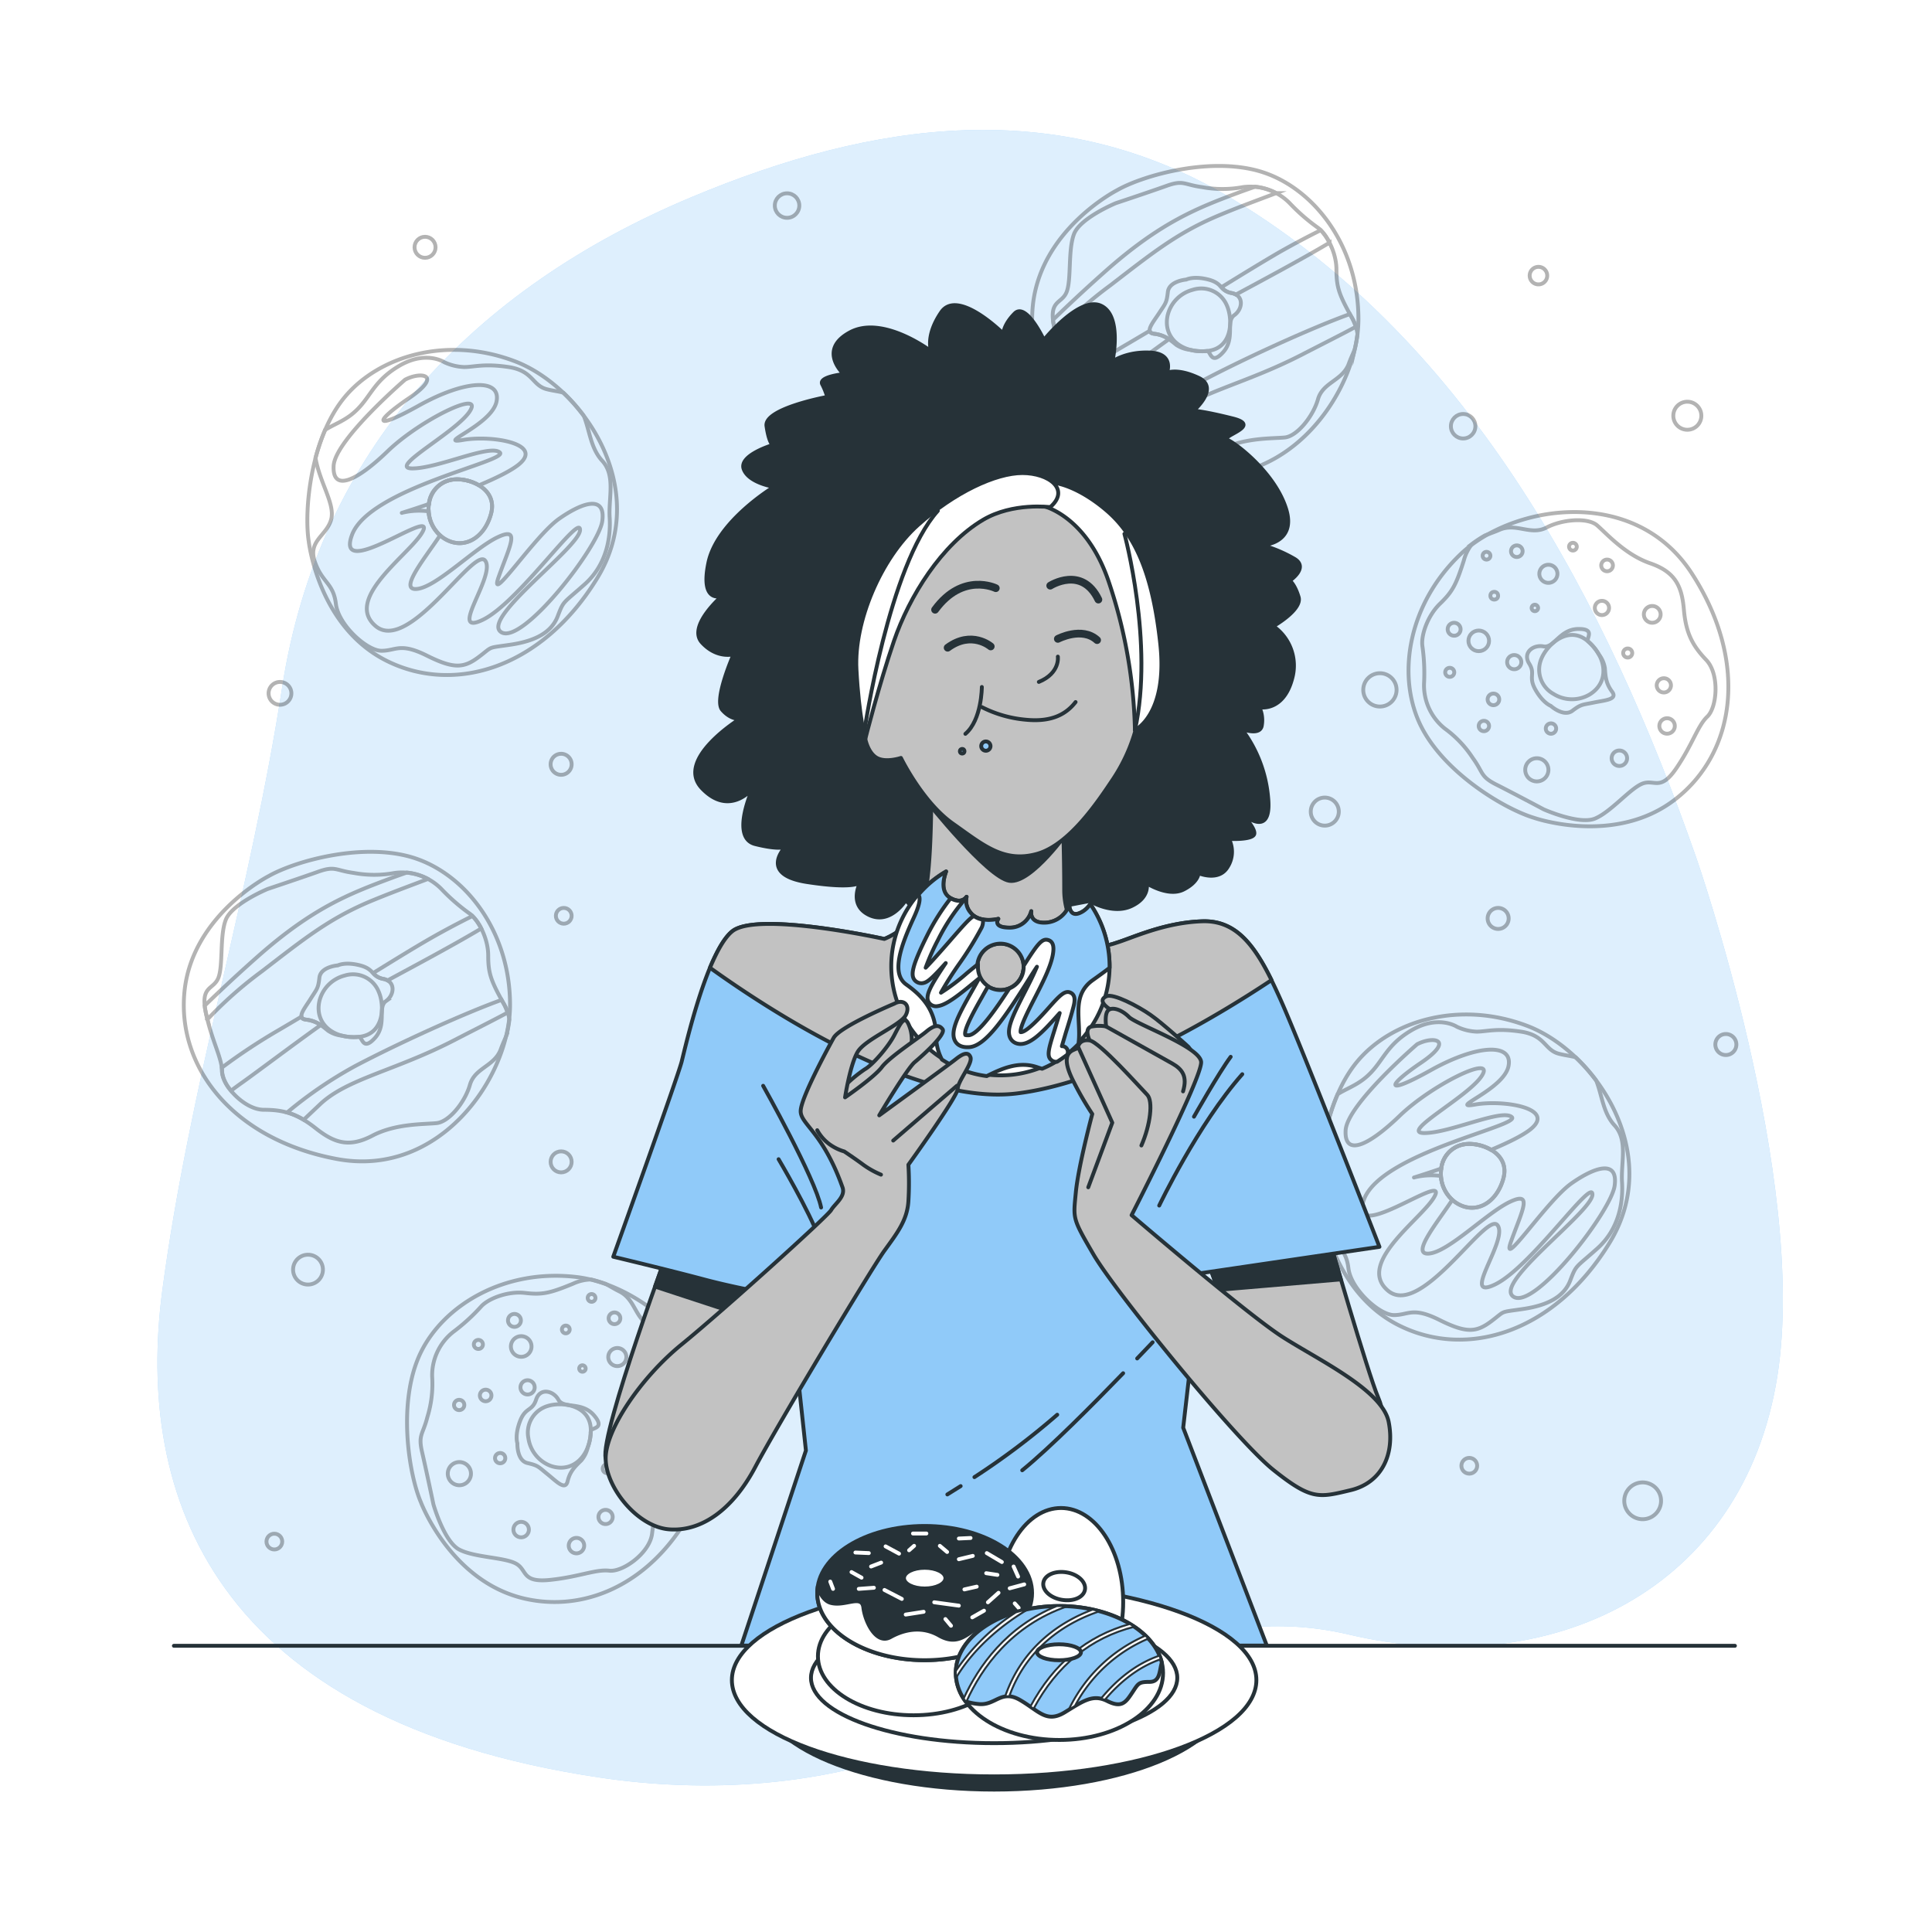 <svg class="animated" id="freepik_stories-eating-donuts" xmlns="http://www.w3.org/2000/svg" viewBox="0 0 500 500" version="1.1" xmlns:xlink="http://www.w3.org/1999/xlink" xmlns:svgjs="http://svgjs.com/svgjs"><style>svg#freepik_stories-eating-donuts:not(.animated) .animable {opacity: 0;}svg#freepik_stories-eating-donuts.animated #freepik--background-simple--inject-71 {animation: 1s 1 forwards cubic-bezier(.36,-0.01,.5,1.38) zoomOut,1.5s Infinite  linear wind;animation-delay: 0s,1s;}svg#freepik_stories-eating-donuts.animated #freepik--Donuts--inject-71 {animation: 1s 1 forwards cubic-bezier(.36,-0.01,.5,1.38) lightSpeedRight,6s Infinite  linear wind;animation-delay: 0s,1s;}svg#freepik_stories-eating-donuts.animated #freepik--Character--inject-71 {animation: 1s 1 forwards cubic-bezier(.36,-0.01,.5,1.38) slideDown,6s Infinite  linear floating;animation-delay: 0s,1s;}svg#freepik_stories-eating-donuts.animated #freepik--Dish--inject-71 {animation: 1s 1 forwards cubic-bezier(.36,-0.01,.5,1.38) slideRight,6s Infinite  linear floating;animation-delay: 0s,1s;}            @keyframes zoomOut {                0% {                    opacity: 0;                    transform: scale(1.5);                }                100% {                    opacity: 1;                    transform: scale(1);                }            }                    @keyframes wind {                0% {                    transform: rotate( 0deg );                }                25% {                    transform: rotate( 1deg );                }                75% {                    transform: rotate( -1deg );                }            }                    @keyframes lightSpeedRight {              from {                transform: translate3d(50%, 0, 0) skewX(-20deg);                opacity: 0;              }              60% {                transform: skewX(10deg);                opacity: 1;              }              80% {                transform: skewX(-2deg);              }              to {                opacity: 1;                transform: translate3d(0, 0, 0);              }            }                    @keyframes slideDown {                0% {                    opacity: 0;                    transform: translateY(-30px);                }                100% {                    opacity: 1;                    transform: translateY(0);                }            }                    @keyframes floating {                0% {                    opacity: 1;                    transform: translateY(0px);                }                50% {                    transform: translateY(-10px);                }                100% {                    opacity: 1;                    transform: translateY(0px);                }            }                    @keyframes slideRight {                0% {                    opacity: 0;                    transform: translateX(30px);                }                100% {                    opacity: 1;                    transform: translateX(0);                }            }        </style><g id="freepik--background-simple--inject-71" class="animable" style="transform-origin: 251.066px 247.844px;"><path d="M439,222C416,156.24,380.83,89.06,319.44,51.79,274,24.2,225.83,31.4,179,51,122.55,74.63,82.46,116.51,73,178c-8.07,52.43-24,103.33-31,156-7,53,13,111,113,126,28.13,4.22,58.31,2.25,84.94-8.35C275.43,437.52,309.2,413.6,349,423c52.3,12.35,102.25-11.25,111-67C468,305,439,222,439,222Z" style="fill: #90CAF9; transform-origin: 251.066px 247.844px;" id="elwi07wpvbcv" class="animable"></path><g id="elqchj8spi6d8"><path d="M439,222C416,156.24,380.83,89.06,319.44,51.79,274,24.2,225.83,31.4,179,51,122.55,74.63,82.46,116.51,73,178c-8.07,52.43-24,103.33-31,156-7,53,13,111,113,126,28.13,4.22,58.31,2.25,84.94-8.35C275.43,437.52,309.2,413.6,349,423c52.3,12.35,102.25-11.25,111-67C468,305,439,222,439,222Z" style="fill: rgb(255, 255, 255); opacity: 0.7; transform-origin: 251.066px 247.844px;" class="animable" id="elpurv9zb82j"></path></g></g><g id="freepik--Donuts--inject-71" class="animable" style="transform-origin: 248.468px 228.776px;"><g id="elqdvpnd6hoxr"><g style="opacity: 0.3; transform-origin: 119.611px 132.621px;" class="animable" id="el3v47dqskksl"><path d="M89.26,102.71c-8.89,10.65-10.62,29.42-9.35,37.46,0,0,2.46,22,20.14,30.84s40.32,1.81,54.52-21.4-3.88-49.5-21.34-56.12S98.16,92.05,89.26,102.71ZM127.07,133c-1.78,6.49-7.35,9.49-12.26,6.26a9,9,0,0,1-3.86-8.41,7.16,7.16,0,0,1,6.9-6.8C121.7,123.81,128.85,126.52,127.07,133Z" style="fill: none; stroke: rgb(0, 0, 0); stroke-miterlimit: 10; transform-origin: 119.611px 132.621px;" id="el2vwv3wiyuf6" class="animable"></path><path d="M157.78,133.93c-.32-5.1,1.59-10.84-1.92-14.67-3-3.25-3.2-7.64-4.76-11.62a47.48,47.48,0,0,0-5.29-6c-1.23-.37-2.61-.48-4.3-.91-3.83-1-3.51-4.78-9.88-5.74s-8.93,0-11.48,0A13.24,13.24,0,0,1,115,93.75s-4.78-3.19-11.8,1-7.33,8.61-12.11,12.44c-2.4,1.92-5,2.8-6.95,4.08a50.82,50.82,0,0,0-2.49,7.25c1.16,6.65,5.24,12.11,4,16.1-1.27,4.14-6.06,5.42-4.14,10.84s4.78,5.42,5.42,10.84,8,12.12,11.8,12.12,4.78-2.23,11.8,1.28,9.57,3.18,13.39.31,1.92-2.23,8.29-3.18,10.53-3.19,12.12-7.34,1.28-3.19,7-8.29S158.09,139,157.78,133.93ZM127.07,133c-1.78,6.49-7.35,9.49-12.26,6.26a9,9,0,0,1-3.86-8.41,7.16,7.16,0,0,1,6.9-6.8C121.7,123.81,128.85,126.52,127.07,133Z" style="fill: none; stroke: rgb(0, 0, 0); stroke-miterlimit: 10; transform-origin: 119.539px 132.418px;" id="elgul3u0qtht" class="animable"></path><path d="M144.7,134.25c-6.38,4.46-18.5,23-15.63,15s5.74-13.08-.31-10.21-15.95,13.08-21,13.39c-4.69.3,2.46-8.29,6.13-13.89a9.07,9.07,0,0,1-2.92-6.2,18.56,18.56,0,0,0-6.72.32c-1.24.37,2-.6,6.81-2.25a7.11,7.11,0,0,1,6.84-6.34,11.3,11.3,0,0,1,6.05,1.52c4.33-1.81,8.23-3.71,10.28-5.36,6.69-5.43-7-7.66-14.35-6.38s7.33-3.83,8.61-9.89-8-5.74-20.09,1-11.48,4.14-2.56-1.91,3.19-7-1-4.79c0,0-18.18,15.63-18.5,22.32s5.74,4.15,14-3.82,24.56-15.95,21.37-10.53-21.69,15-15,15,20.09-6.38,22.64-4.14-33.8,9.24-38.26,21.36,20.72-6.69,18.49-1.27S88.57,154.66,97.18,162s25.52-20.73,28.39-16.9-9.89,19.77-.64,15.31,25.19-27.75,25.19-23.28-25.83,23-20.41,26.47,25.2-22,26.15-28.7S151.08,129.78,144.7,134.25Z" style="fill: none; stroke: rgb(0, 0, 0); stroke-miterlimit: 10; transform-origin: 121.146px 130.548px;" id="el1vbiw150zsn" class="animable"></path></g></g><g id="el77hhcsbwke9"><g style="opacity: 0.3; transform-origin: 381.611px 304.621px;" class="animable" id="elukcn3uatejo"><path d="M351.26,274.71c-8.89,10.65-10.62,29.42-9.35,37.46,0,0,2.46,22,20.14,30.84s40.32,1.81,54.52-21.4-3.88-49.5-21.34-56.12S360.16,264.05,351.26,274.71ZM389.07,305c-1.78,6.49-7.35,9.49-12.26,6.26a9,9,0,0,1-3.86-8.41,7.16,7.16,0,0,1,6.9-6.8C383.7,295.81,390.85,298.52,389.07,305Z" style="fill: none; stroke: rgb(0, 0, 0); stroke-miterlimit: 10; transform-origin: 381.611px 304.621px;" id="el9us6w1w5z7j" class="animable"></path><path d="M419.78,305.93c-.32-5.1,1.59-10.84-1.92-14.67-3-3.25-3.2-7.64-4.76-11.62a47.48,47.48,0,0,0-5.29-6c-1.23-.37-2.61-.48-4.3-.91-3.83-.95-3.51-4.78-9.88-5.74s-8.93,0-11.48,0a13.24,13.24,0,0,1-5.11-1.27s-4.78-3.19-11.8.95-7.33,8.61-12.11,12.44c-2.4,1.92-5,2.8-6.95,4.08a50.82,50.82,0,0,0-2.49,7.25c1.16,6.65,5.24,12.11,4,16.1s-6.06,5.42-4.14,10.84,4.78,5.42,5.42,10.84,8,12.12,11.8,12.12,4.78-2.23,11.8,1.28,9.57,3.18,13.39.31,1.92-2.23,8.29-3.18,10.53-3.19,12.12-7.34,1.28-3.19,7-8.29S420.09,311,419.78,305.93ZM389.07,305c-1.78,6.49-7.35,9.49-12.26,6.26a9,9,0,0,1-3.86-8.41,7.16,7.16,0,0,1,6.9-6.8C383.7,295.81,390.85,298.52,389.07,305Z" style="fill: none; stroke: rgb(0, 0, 0); stroke-miterlimit: 10; transform-origin: 381.56px 304.357px;" id="elnhxlw0nm25a" class="animable"></path><path d="M406.7,306.25c-6.38,4.46-18.5,23-15.63,15s5.74-13.08-.31-10.21-15.95,13.08-21.05,13.39c-4.69.3,2.46-8.29,6.13-13.89a9.07,9.07,0,0,1-2.92-6.2,18.56,18.56,0,0,0-6.72.32c-1.24.37,2-.6,6.81-2.25a7.11,7.11,0,0,1,6.84-6.34,11.3,11.3,0,0,1,6,1.52c4.33-1.81,8.23-3.71,10.28-5.36,6.69-5.43-7-7.66-14.35-6.38s7.33-3.83,8.61-9.89-8-5.74-20.09,1-11.48,4.14-2.56-1.91,3.19-7-1-4.79c0,0-18.18,15.63-18.5,22.32s5.74,4.15,14-3.82,24.56-15.95,21.37-10.53-21.69,15-15,15,20.09-6.38,22.64-4.14-33.8,9.24-38.26,21.36,20.72-6.69,18.49-1.27S350.57,326.66,359.18,334s25.52-20.73,28.39-16.9-9.89,19.77-.64,15.31,25.19-27.75,25.19-23.28-25.83,23-20.41,26.47,25.2-22,26.15-28.7S413.08,301.78,406.7,306.25Z" style="fill: none; stroke: rgb(0, 0, 0); stroke-miterlimit: 10; transform-origin: 383.096px 302.548px;" id="elbrfxapas9vb" class="animable"></path></g></g><g id="elawyky2f8tgw"><g style="opacity: 0.3; transform-origin: 405.911px 173.182px;" class="animable" id="elyzqu1v064jf"><path d="M367.31,187c5.75,12.64,21.92,22.32,29.71,24.66,0,0,20.87,7.31,36.52-4.79s19.1-35.56,4.33-58.42-46.3-17.94-59.83-5.07S361.56,174.32,367.31,187ZM411,166c5.08,4.41,5.37,10.74.33,13.77a9,9,0,0,1-9.26-.17,7.18,7.18,0,0,1-3.14-9.17C400.38,166.86,405.92,161.59,411,166Z" style="fill: none; stroke: rgb(0, 0, 0); stroke-miterlimit: 10; transform-origin: 405.911px 173.182px;" id="el0ek0hz6yo97o" class="animable"></path><path d="M378.82,145.11c-2,6.27-2.91,8-6.15,11.13s-4.94,8.22-4.56,10.94a49.49,49.49,0,0,1,.43,9.71,14.32,14.32,0,0,0,5.35,11.64,29,29,0,0,1,7.25,7.62c2.84,3.91,1.91,4.79,6.14,6.92s12.25,6.4,12.25,6.4,9.15,4.07,13.25,2.37,9-7.67,12.18-9,4.68,2.15,8.9-4.06,5.46-10.91,8-13.33,3.21-11-.3-14.67-5.24-6.9-5.77-13-2.23-9.76-8.72-12-11.31-7.73-13.74-9.82-9-1.58-13.1.57-7.86-1.32-12.19.6c-1.39.61-2.63,1-3.74,1.45q-1.76,1-3.33,2.19A11.7,11.7,0,0,0,378.82,145.11Zm20.64,22.18c2.7.52,4.17-4.41,8.91-4.51s2,2.53,2.63,3.22a12.81,12.81,0,0,1,2.76,3.33,7.93,7.93,0,0,1,1.58,3.55c.16,2.48.35,4.07,1.87,6.13s-1.86,2.21-4.8,2.82-3.17.37-5.47,2.11-5.61-1.27-5.61-1.27-2-.72-3.95-4.16.1-4-1.64-6.8S396.77,166.77,399.46,167.29Z" style="fill: none; stroke: rgb(0, 0, 0); stroke-miterlimit: 10; transform-origin: 406.019px 173.442px;" id="elrhk0yznefo" class="animable"></path><path d="M403.06,148.49a2.34,2.34,0,1,1-2.33-2.33A2.33,2.33,0,0,1,403.06,148.49Z" style="fill: none; stroke: rgb(0, 0, 0); stroke-miterlimit: 10; transform-origin: 400.72px 148.5px;" id="elk8c5hqrdf7j" class="animable"></path><circle cx="386.71" cy="154.17" r="1" style="fill: none; stroke: rgb(0, 0, 0); stroke-miterlimit: 10; transform-origin: 386.71px 154.17px;" id="elkgmrq9ceyh8" class="animable"></circle><path d="M394.05,142.65a1.5,1.5,0,1,1-1.5-1.5A1.5,1.5,0,0,1,394.05,142.65Z" style="fill: none; stroke: rgb(0, 0, 0); stroke-miterlimit: 10; transform-origin: 392.55px 142.65px;" id="elgsej5mgnco5" class="animable"></path><circle cx="382.7" cy="165.85" r="2.67" style="fill: none; stroke: rgb(0, 0, 0); stroke-miterlimit: 10; transform-origin: 382.7px 165.85px;" id="elvu4lxj4shh" class="animable"></circle><path d="M416.42,157.34a1.84,1.84,0,1,1-1.84-1.84A1.84,1.84,0,0,1,416.42,157.34Z" style="fill: none; stroke: rgb(0, 0, 0); stroke-miterlimit: 10; transform-origin: 414.58px 157.34px;" id="elek8lvujmeym" class="animable"></path><path d="M417.42,146.32a1.51,1.51,0,1,1-1.5-1.5A1.51,1.51,0,0,1,417.42,146.32Z" style="fill: none; stroke: rgb(0, 0, 0); stroke-miterlimit: 10; transform-origin: 415.91px 146.33px;" id="elaetxnwxqhzc" class="animable"></path><path d="M429.77,159a2.17,2.17,0,1,1-2.17-2.17A2.17,2.17,0,0,1,429.77,159Z" style="fill: none; stroke: rgb(0, 0, 0); stroke-miterlimit: 10; transform-origin: 427.6px 159px;" id="ellr1h4wqaf1h" class="animable"></path><path d="M432.44,177.37a1.84,1.84,0,1,1-1.84-1.84A1.83,1.83,0,0,1,432.44,177.37Z" style="fill: none; stroke: rgb(0, 0, 0); stroke-miterlimit: 10; transform-origin: 430.6px 177.37px;" id="ele730t1mg7q8" class="animable"></path><path d="M421.09,196.23a2,2,0,1,1-2-2A2,2,0,0,1,421.09,196.23Z" style="fill: none; stroke: rgb(0, 0, 0); stroke-miterlimit: 10; transform-origin: 419.09px 196.23px;" id="el3aspfjhxyw2" class="animable"></path><path d="M400.73,199.23a3,3,0,1,1-3-3A3,3,0,0,1,400.73,199.23Z" style="fill: none; stroke: rgb(0, 0, 0); stroke-miterlimit: 10; transform-origin: 397.73px 199.23px;" id="elrbpj1ynl52a" class="animable"></path><path d="M388,181a1.5,1.5,0,1,1-1.5-1.5A1.5,1.5,0,0,1,388,181Z" style="fill: none; stroke: rgb(0, 0, 0); stroke-miterlimit: 10; transform-origin: 386.5px 181px;" id="elaoluijbxxo" class="animable"></path><path d="M402.73,188.55a1.34,1.34,0,1,1-1.33-1.34A1.33,1.33,0,0,1,402.73,188.55Z" style="fill: none; stroke: rgb(0, 0, 0); stroke-miterlimit: 10; transform-origin: 401.39px 188.55px;" id="elh6q77a68qjc" class="animable"></path><path d="M376.36,174a1.17,1.17,0,1,1-1.17-1.17A1.17,1.17,0,0,1,376.36,174Z" style="fill: none; stroke: rgb(0, 0, 0); stroke-miterlimit: 10; transform-origin: 375.19px 174px;" id="el9uh3u8odxmt" class="animable"></path><path d="M385.71,143.82a1,1,0,1,1-1-1A1,1,0,0,1,385.71,143.82Z" style="fill: none; stroke: rgb(0, 0, 0); stroke-miterlimit: 10; transform-origin: 384.71px 143.82px;" id="elduoumgdqpfk" class="animable"></path><path d="M398.06,157.34a.84.84,0,0,1-.84.83.83.83,0,0,1-.83-.83.84.84,0,0,1,.83-.84A.85.85,0,0,1,398.06,157.34Z" style="fill: none; stroke: rgb(0, 0, 0); stroke-miterlimit: 10; transform-origin: 397.225px 157.335px;" id="el2k8v2xtuwpb" class="animable"></path><path d="M422.42,169a1.17,1.17,0,1,1-1.16-1.17A1.16,1.16,0,0,1,422.42,169Z" style="fill: none; stroke: rgb(0, 0, 0); stroke-miterlimit: 10; transform-origin: 421.25px 169px;" id="elc30v3e0oj87" class="animable"></path><path d="M433.44,187.88a2,2,0,1,1-2-2A2,2,0,0,1,433.44,187.88Z" style="fill: none; stroke: rgb(0, 0, 0); stroke-miterlimit: 10; transform-origin: 431.44px 187.88px;" id="elqen0o2ne7bq" class="animable"></path><circle cx="391.88" cy="171.36" r="1.84" style="fill: none; stroke: rgb(0, 0, 0); stroke-miterlimit: 10; transform-origin: 391.88px 171.36px;" id="el1y58pmn6qmt" class="animable"></circle><path d="M385.37,187.88a1.34,1.34,0,1,1-1.33-1.33A1.33,1.33,0,0,1,385.37,187.88Z" style="fill: none; stroke: rgb(0, 0, 0); stroke-miterlimit: 10; transform-origin: 384.03px 187.89px;" id="elaozvr7sdofa" class="animable"></path><path d="M378,162.85a1.67,1.67,0,1,1-1.67-1.67A1.67,1.67,0,0,1,378,162.85Z" style="fill: none; stroke: rgb(0, 0, 0); stroke-miterlimit: 10; transform-origin: 376.33px 162.85px;" id="el8w91f31epzg" class="animable"></path><path d="M408.07,141.48a1,1,0,1,1-1-1A1,1,0,0,1,408.07,141.48Z" style="fill: none; stroke: rgb(0, 0, 0); stroke-miterlimit: 10; transform-origin: 407.07px 141.48px;" id="el54d0r684e6p" class="animable"></path></g></g><g id="elooljmpi0f8"><g style="opacity: 0.3; transform-origin: 145.289px 372.387px;" class="animable" id="el23uf3o02oqh"><path d="M108.83,350.16c-6,12.51-3.1,31.13.09,38.61,0,0,7.76,20.71,27.07,25s39.54-8.11,47.63-34.09-15.87-47-34.41-49.19S114.85,337.66,108.83,350.16ZM152.9,370.3c-.14,6.72-4.81,11-10.36,9.07a9,9,0,0,1-5.8-7.22,7.18,7.18,0,0,1,5-8.28C145.44,362.69,153,363.57,152.9,370.3Z" style="fill: none; stroke: rgb(0, 0, 0); stroke-miterlimit: 10; transform-origin: 145.289px 372.387px;" id="elh9zjkc6iouj" class="animable"></path><path d="M148.33,332.21c-6.07,2.5-8,2.92-12.48,2.4s-9.48,1.47-11.32,3.5a50,50,0,0,1-7.18,6.55,14.28,14.28,0,0,0-5.51,11.56,29,29,0,0,1-1.22,10.46c-1.18,4.68-2.45,4.53-1.38,9.15s2.93,13.5,2.93,13.5,2.74,9.63,6.67,11.69,11.65,2,14.67,3.63,1.35,5,8.82,4.23,11.88-2.8,15.36-2.39,10.49-4.57,11.07-9.63,2-8.45,6.3-12.76,6.06-8,3.59-14.35-1.31-13.63-1.26-16.84-4.54-7.91-8.83-9.69-4-6.89-8.27-9c-1.36-.67-2.45-1.37-3.51-1.94a38.33,38.33,0,0,0-3.81-1.15A11.68,11.68,0,0,0,148.33,332.21Zm-3.81,30.05c1.33,2.4,6.06.38,9.18,4s-.69,3.13-.8,4.08a12.56,12.56,0,0,1-.79,4.25A7.89,7.89,0,0,1,150.4,378c-1.8,1.72-2.9,2.88-3.51,5.37s-2.89,0-5.24-1.89-2.31-2.19-5.13-2.84-2.62-5.12-2.62-5.12-.73-2,.67-5.7,3.18-2.52,4.18-5.62S143.2,359.86,144.52,362.26Z" style="fill: none; stroke: rgb(0, 0, 0); stroke-miterlimit: 10; transform-origin: 144.308px 370.061px;" id="el22lyfiufxaj" class="animable"></path><path d="M161.26,353a2.34,2.34,0,1,1,.3-3.29A2.33,2.33,0,0,1,161.26,353Z" style="fill: none; stroke: rgb(0, 0, 0); stroke-miterlimit: 10; transform-origin: 159.761px 351.204px;" id="eldl1no2uyyuf" class="animable"></path><path d="M147.07,344.83a1,1,0,0,1-1.41-.12,1,1,0,1,1,1.54-1.29A1,1,0,0,1,147.07,344.83Z" style="fill: none; stroke: rgb(0, 0, 0); stroke-miterlimit: 10; transform-origin: 146.427px 344.062px;" id="elx4qsdenp9yi" class="animable"></path><path d="M160,342.33a1.51,1.51,0,1,1,.19-2.12A1.51,1.51,0,0,1,160,342.33Z" style="fill: none; stroke: rgb(0, 0, 0); stroke-miterlimit: 10; transform-origin: 159.028px 341.174px;" id="el8yuzh4rbhcb" class="animable"></path><path d="M136.6,350.52a2.67,2.67,0,1,1,.34-3.76A2.67,2.67,0,0,1,136.6,350.52Z" style="fill: none; stroke: rgb(0, 0, 0); stroke-miterlimit: 10; transform-origin: 134.889px 348.47px;" id="elm67jmfxhns" class="animable"></path><path d="M163,368.91a1.84,1.84,0,1,1,.24-2.59A1.84,1.84,0,0,1,163,368.91Z" style="fill: none; stroke: rgb(0, 0, 0); stroke-miterlimit: 10; transform-origin: 161.824px 367.495px;" id="eloul9v3d5ye" class="animable"></path><path d="M172.12,362.62a1.5,1.5,0,1,1,.19-2.11A1.49,1.49,0,0,1,172.12,362.62Z" style="fill: none; stroke: rgb(0, 0, 0); stroke-miterlimit: 10; transform-origin: 171.159px 361.47px;" id="elvkgzz2htsfg" class="animable"></path><path d="M170.29,380.23a2.17,2.17,0,1,1,.28-3.05A2.16,2.16,0,0,1,170.29,380.23Z" style="fill: none; stroke: rgb(0, 0, 0); stroke-miterlimit: 10; transform-origin: 168.901px 378.564px;" id="eldci9s67nwlm" class="animable"></path><path d="M157.9,394a1.84,1.84,0,1,1,.24-2.58A1.83,1.83,0,0,1,157.9,394Z" style="fill: none; stroke: rgb(0, 0, 0); stroke-miterlimit: 10; transform-origin: 156.721px 392.589px;" id="elm14yz92yw7" class="animable"></path><path d="M136.15,397.4a2,2,0,1,1,.26-2.82A2,2,0,0,1,136.15,397.4Z" style="fill: none; stroke: rgb(0, 0, 0); stroke-miterlimit: 10; transform-origin: 134.874px 395.86px;" id="elf9jdm1i9sts" class="animable"></path><path d="M120.8,383.69a3,3,0,1,1,.39-4.23A3,3,0,0,1,120.8,383.69Z" style="fill: none; stroke: rgb(0, 0, 0); stroke-miterlimit: 10; transform-origin: 118.885px 381.381px;" id="elwdbp7euvwzd" class="animable"></path><path d="M126.65,362.3a1.5,1.5,0,1,1,.19-2.12A1.52,1.52,0,0,1,126.65,362.3Z" style="fill: none; stroke: rgb(0, 0, 0); stroke-miterlimit: 10; transform-origin: 125.688px 361.146px;" id="elfuva91i17f7" class="animable"></path><path d="M130.29,378.39a1.33,1.33,0,1,1,.17-1.88A1.34,1.34,0,0,1,130.29,378.39Z" style="fill: none; stroke: rgb(0, 0, 0); stroke-miterlimit: 10; transform-origin: 129.44px 377.366px;" id="elcqpvok22n1" class="animable"></path><path d="M124.55,348.84a1.17,1.17,0,1,1,.15-1.65A1.17,1.17,0,0,1,124.55,348.84Z" style="fill: none; stroke: rgb(0, 0, 0); stroke-miterlimit: 10; transform-origin: 123.802px 347.94px;" id="elgmm8w07schd" class="animable"></path><path d="M153.74,336.67a1,1,0,0,1-1.41-.13,1,1,0,1,1,1.41.13Z" style="fill: none; stroke: rgb(0, 0, 0); stroke-miterlimit: 10; transform-origin: 153.1px 335.902px;" id="elst62mu2xpxl" class="animable"></path><path d="M151.26,354.81a.83.83,0,1,1,.11-1.17A.82.82,0,0,1,151.26,354.81Z" style="fill: none; stroke: rgb(0, 0, 0); stroke-miterlimit: 10; transform-origin: 150.733px 354.17px;" id="ele9jcfd5dzhb" class="animable"></path><path d="M157.9,381a1.17,1.17,0,1,1,.15-1.65A1.18,1.18,0,0,1,157.9,381Z" style="fill: none; stroke: rgb(0, 0, 0); stroke-miterlimit: 10; transform-origin: 157.15px 380.1px;" id="elbvayefv11g8" class="animable"></path><path d="M150.47,401.54a2,2,0,1,1,.25-2.82A2,2,0,0,1,150.47,401.54Z" style="fill: none; stroke: rgb(0, 0, 0); stroke-miterlimit: 10; transform-origin: 149.188px 400.005px;" id="elee0y2y6fqcr" class="animable"></path><path d="M137.72,360.46a1.84,1.84,0,1,1,.23-2.59A1.84,1.84,0,0,1,137.72,360.46Z" style="fill: none; stroke: rgb(0, 0, 0); stroke-miterlimit: 10; transform-origin: 136.538px 359.05px;" id="elcqrlvh5d6xe" class="animable"></path><path d="M119.68,364.63a1.33,1.33,0,1,1,.17-1.88A1.33,1.33,0,0,1,119.68,364.63Z" style="fill: none; stroke: rgb(0, 0, 0); stroke-miterlimit: 10; transform-origin: 118.832px 363.606px;" id="elpqlsydpma9" class="animable"></path><path d="M134.21,343a1.67,1.67,0,1,1,.21-2.35A1.67,1.67,0,0,1,134.21,343Z" style="fill: none; stroke: rgb(0, 0, 0); stroke-miterlimit: 10; transform-origin: 133.138px 341.72px;" id="elmrhaptvudm" class="animable"></path><path d="M169.85,352.35a1,1,0,1,1-1.28-1.54,1,1,0,0,1,1.28,1.54Z" style="fill: none; stroke: rgb(0, 0, 0); stroke-miterlimit: 10; transform-origin: 169.21px 351.58px;" id="el888a8qflob3" class="animable"></path></g></g><g id="eldswv5a1etvh"><g style="opacity: 0.3; transform-origin: 89.783px 260.504px;" class="animable" id="ele2eeqf1f8w"><path d="M107.78,222.24c-13.11-4.54-31.28.5-38.34,4.54,0,0-19.68,10.09-21.69,29.76s12.61,38.35,39.35,43.39S132,278.74,132,260.08,120.9,226.78,107.78,222.24Zm-14.92,46.1c-6.7.63-11.48-3.51-10.2-9.25a9,9,0,0,1,6.5-6.6,7.17,7.17,0,0,1,8.8,4.05C99.56,260.05,99.56,267.7,92.86,268.34Z" style="fill: none; stroke: rgb(0, 0, 0); stroke-miterlimit: 10; transform-origin: 89.783px 260.504px;" id="elsh4frlf7wrd" class="animable"></path><path d="M130.17,259.41c-3.19-5.74-3.82-7.66-3.82-12.12s-2.55-9.25-4.79-10.84a51,51,0,0,1-7.33-6.38,14.29,14.29,0,0,0-12.12-4.15,28.93,28.93,0,0,1-10.52,0c-4.79-.64-4.79-1.91-9.25-.32s-13.08,4.47-13.08,4.47-9.25,3.82-10.84,8-.64,11.8-1.91,15-4.79,1.91-3.19,9.25,4.14,11.48,4.14,15,5.74,9.89,10.85,9.89,8.61,1,13.39,4.78,8.61,5.11,14.67,1.92S109.76,291,113,290.66s7.34-5.42,8.61-9.89,6.38-4.78,8-9.25c.51-1.43,1.08-2.59,1.52-3.71a37.14,37.14,0,0,0,.7-3.92A11.49,11.49,0,0,0,130.17,259.41Zm-30.29-.32c-2.23,1.59.32,6.06-2.87,9.56s-3.19-.31-4.15-.31a12.85,12.85,0,0,1-4.31-.3,7.89,7.89,0,0,1-3.66-1.3c-1.91-1.59-3.19-2.55-5.74-2.87s-.32-2.87,1.27-5.42,1.92-2.55,2.24-5.42,4.78-3.19,4.78-3.19,1.91-1,5.74,0,2.87,2.87,6.06,3.51S102.11,257.49,99.88,259.09Z" style="fill: none; stroke: rgb(0, 0, 0); stroke-miterlimit: 10; transform-origin: 92.37px 260.267px;" id="elksmw5d5gqnf" class="animable"></path><path d="M83,265.28a8.41,8.41,0,0,0-3.85-1.41c-.73-.09-1.06-.37-1.13-.77q-2.76,1.65-5.74,3.4a151.92,151.92,0,0,0-14.88,9.82,7.66,7.66,0,0,1,.06.94,8.87,8.87,0,0,0,2.34,5c.93-.7,1.94-1.45,3.08-2.25C66.69,277.29,74.82,271.15,83,265.28Z" style="fill: none; stroke: rgb(0, 0, 0); stroke-miterlimit: 10; transform-origin: 70.2px 272.68px;" id="eloubgms3gjc" class="animable"></path><path d="M67.78,251.37c10.63-8.18,17.17-13.49,27.8-18,5-2.09,10.43-4.1,15.17-5.89a14.41,14.41,0,0,0-5.45-1.66c-1.33.45-2.68.93-4,1.42-11,4.09-20.45,7.77-34.75,20.44-5.46,4.83-10,9.12-13.58,12.59a19.49,19.49,0,0,0,.34,2c.12.54.24,1.05.37,1.56A104.42,104.42,0,0,1,67.78,251.37Z" style="fill: none; stroke: rgb(0, 0, 0); stroke-miterlimit: 10; transform-origin: 81.86px 244.825px;" id="elu58f3wtx4kg" class="animable"></path><path d="M96.56,251.83a4.37,4.37,0,0,0,2.68,1.52,3.45,3.45,0,0,1,1.07.39l.59-.33c5.81-3.15,16.08-8.6,23.65-13.11a12.73,12.73,0,0,0-2.27-3.23c-3.7,1.82-7.63,3.93-10.75,5.71C107.42,245.13,102.56,248.13,96.56,251.83Z" style="fill: none; stroke: rgb(0, 0, 0); stroke-miterlimit: 10; transform-origin: 110.555px 245.405px;" id="elxqmsrrcl78r" class="animable"></path><path d="M82.91,285.71c7-6.54,19.21-8.59,34.34-16.35,6-3.1,10.76-5.48,14.11-7.3a14.7,14.7,0,0,0-1.19-2.65l-.35-.64C120.2,262.22,103.09,270,91.9,275.9a107.14,107.14,0,0,0-17.58,12,17.31,17.31,0,0,1,4.28,1.89Z" style="fill: none; stroke: rgb(0, 0, 0); stroke-miterlimit: 10; transform-origin: 102.84px 274.28px;" id="elr5nv2l4cxcl" class="animable"></path></g></g><g id="elu1szwh3tld"><g style="opacity: 0.3; transform-origin: 309.338px 83.011px;" class="animable" id="eldg41hd30ltd"><path d="M327.31,44.74C314.2,40.2,296,45.25,289,49.28c0,0-19.68,10.09-21.7,29.77s12.62,38.34,39.36,43.39,44.9-21.19,44.9-39.86S340.43,49.28,327.31,44.74Zm-14.92,46.1c-6.7.64-11.48-3.51-10.2-9.25A9,9,0,0,1,308.68,75a7.18,7.18,0,0,1,8.81,4C319.09,82.55,319.09,90.2,312.39,90.84Z" style="fill: none; stroke: rgb(0, 0, 0); stroke-miterlimit: 10; transform-origin: 309.338px 83.011px;" id="elcvr7jotybwk" class="animable"></path><path d="M349.7,81.91c-3.19-5.74-3.83-7.65-3.83-12.12s-2.55-9.24-4.78-10.84a49.85,49.85,0,0,1-7.33-6.38,14.31,14.31,0,0,0-12.12-4.14,29,29,0,0,1-10.53,0c-4.78-.64-4.78-1.92-9.24-.32s-13.08,4.46-13.08,4.46-9.25,3.83-10.84,8-.64,11.8-1.91,15-4.79,1.92-3.19,9.25,4.14,11.48,4.14,15,5.74,9.89,10.84,9.89,8.62,1,13.4,4.78,8.61,5.1,14.67,1.91,13.39-2.87,16.58-3.18,7.34-5.43,8.61-9.89,6.38-4.78,8-9.25c.51-1.43,1.09-2.6,1.53-3.71a37.14,37.14,0,0,0,.7-3.92A11.53,11.53,0,0,0,349.7,81.91Zm-30.29-.32c-2.24,1.6.31,6.06-2.87,9.57s-3.19-.32-4.15-.32a12.68,12.68,0,0,1-4.32-.29,8.12,8.12,0,0,1-3.65-1.3c-1.92-1.6-3.19-2.55-5.74-2.87S298.36,83.51,300,81s1.92-2.56,2.24-5.43S307,72.35,307,72.35s1.91-1,5.74,0,2.87,2.87,6.06,3.5S321.64,80,319.41,81.59Z" style="fill: none; stroke: rgb(0, 0, 0); stroke-miterlimit: 10; transform-origin: 311.88px 82.767px;" id="el3zcsv0d5vok" class="animable"></path><path d="M302.52,87.79a8.11,8.11,0,0,0-3.84-1.41c-.73-.09-1.06-.37-1.13-.77L291.81,89a152.34,152.34,0,0,0-14.88,9.83,7.54,7.54,0,0,1,.06.94,8.87,8.87,0,0,0,2.34,5c.93-.71,1.94-1.46,3.08-2.26C286.22,99.8,294.35,93.66,302.52,87.79Z" style="fill: none; stroke: rgb(0, 0, 0); stroke-miterlimit: 10; transform-origin: 289.725px 95.19px;" id="eloye7egkb2e" class="animable"></path><path d="M287.31,73.88c10.63-8.18,17.17-13.5,27.8-18,4.95-2.1,10.43-4.1,15.17-5.9a14.59,14.59,0,0,0-5.45-1.66c-1.33.46-2.68.94-4,1.42-11,4.09-20.44,7.77-34.75,20.45-5.45,4.83-10,9.12-13.57,12.59a19.35,19.35,0,0,0,.34,2c.11.54.24,1.06.36,1.57A103.94,103.94,0,0,1,287.31,73.88Z" style="fill: none; stroke: rgb(0, 0, 0); stroke-miterlimit: 10; transform-origin: 301.395px 67.335px;" id="elrzfxouulru" class="animable"></path><path d="M316.09,74.34a4.34,4.34,0,0,0,2.68,1.51,3.73,3.73,0,0,1,1.07.39l.59-.32c5.81-3.15,16.08-8.6,23.65-13.11a13,13,0,0,0-2.27-3.24c-3.7,1.83-7.63,3.94-10.76,5.72C327,67.64,322.09,70.64,316.09,74.34Z" style="fill: none; stroke: rgb(0, 0, 0); stroke-miterlimit: 10; transform-origin: 330.085px 67.905px;" id="elk2d0ovdq6le" class="animable"></path><path d="M302.44,108.22c6.95-6.55,19.21-8.59,34.34-16.36,6-3.09,10.76-5.47,14.11-7.3a15.34,15.34,0,0,0-1.19-2.65l-.35-.63c-9.62,3.45-26.74,11.24-37.92,17.12a106.72,106.72,0,0,0-17.58,12,17.68,17.68,0,0,1,4.27,1.9Q300.16,110.37,302.44,108.22Z" style="fill: none; stroke: rgb(0, 0, 0); stroke-miterlimit: 10; transform-origin: 322.37px 96.79px;" id="el5haf9qth4e" class="animable"></path></g></g><g id="elcdw1k35d2l5"><g style="opacity: 0.3; transform-origin: 259.165px 225.515px;" class="animable" id="elqsqm39r2le9"><path d="M147.94,197.8a2.72,2.72,0,1,1-2.72-2.72A2.72,2.72,0,0,1,147.94,197.8Z" style="fill: none; stroke: rgb(0, 0, 0); stroke-linecap: round; stroke-linejoin: round; transform-origin: 145.22px 197.8px;" id="eljkne75lhx5k" class="animable"></path><path d="M75.41,179.44a2.95,2.95,0,1,1-3-2.95A2.95,2.95,0,0,1,75.41,179.44Z" style="fill: none; stroke: rgb(0, 0, 0); stroke-linecap: round; stroke-linejoin: round; transform-origin: 72.46px 179.44px;" id="el7jyzxgrdz3b" class="animable"></path><circle cx="145.9" cy="237.01" r="2.04" style="fill: none; stroke: rgb(0, 0, 0); stroke-linecap: round; stroke-linejoin: round; transform-origin: 145.9px 237.01px;" id="elyn112nyeyp" class="animable"></circle><path d="M83.57,328.57a3.86,3.86,0,1,1-3.85-3.85A3.85,3.85,0,0,1,83.57,328.57Z" style="fill: none; stroke: rgb(0, 0, 0); stroke-linecap: round; stroke-linejoin: round; transform-origin: 79.71px 328.58px;" id="el5psie8y9v3r" class="animable"></path><circle cx="145.22" cy="300.69" r="2.72" style="fill: none; stroke: rgb(0, 0, 0); stroke-linecap: round; stroke-linejoin: round; transform-origin: 145.22px 300.69px;" id="el4bnra6hjkku" class="animable"></circle><path d="M390.44,237.69a2.72,2.72,0,1,1-2.72-2.72A2.72,2.72,0,0,1,390.44,237.69Z" style="fill: none; stroke: rgb(0, 0, 0); stroke-linecap: round; stroke-linejoin: round; transform-origin: 387.72px 237.69px;" id="el4b6zhege2kt" class="animable"></path><path d="M361.43,178.53a4.31,4.31,0,1,1-4.3-4.3A4.3,4.3,0,0,1,361.43,178.53Z" style="fill: none; stroke: rgb(0, 0, 0); stroke-linecap: round; stroke-linejoin: round; transform-origin: 357.12px 178.54px;" id="ell64gqht7n99" class="animable"></path><circle cx="378.66" cy="110.31" r="3.17" style="fill: none; stroke: rgb(0, 0, 0); stroke-linecap: round; stroke-linejoin: round; transform-origin: 378.66px 110.31px;" id="el35yspmzswt2" class="animable"></circle><circle cx="436.68" cy="107.59" r="3.63" style="fill: none; stroke: rgb(0, 0, 0); stroke-linecap: round; stroke-linejoin: round; transform-origin: 436.68px 107.59px;" id="el5dhkcu75flr" class="animable"></circle><path d="M400.42,71.33a2.27,2.27,0,1,1-2.27-2.27A2.27,2.27,0,0,1,400.42,71.33Z" style="fill: none; stroke: rgb(0, 0, 0); stroke-linecap: round; stroke-linejoin: round; transform-origin: 398.15px 71.33px;" id="eldtmsvb39kub" class="animable"></path><circle cx="203.69" cy="53.2" r="3.17" style="fill: none; stroke: rgb(0, 0, 0); stroke-linecap: round; stroke-linejoin: round; transform-origin: 203.69px 53.2px;" id="el9mt7cejv42o" class="animable"></circle><circle cx="110" cy="64" r="2.72" style="fill: none; stroke: rgb(0, 0, 0); stroke-linecap: round; stroke-linejoin: round; transform-origin: 110px 64px;" id="elbqqc7ksmfab" class="animable"></circle><path d="M429.88,388.4a4.76,4.76,0,1,1-4.76-4.75A4.76,4.76,0,0,1,429.88,388.4Z" style="fill: none; stroke: rgb(0, 0, 0); stroke-linecap: round; stroke-linejoin: round; transform-origin: 425.12px 388.41px;" id="eldem1pdf3l1" class="animable"></path><circle cx="380.25" cy="379.34" r="2.04" style="fill: none; stroke: rgb(0, 0, 0); stroke-linecap: round; stroke-linejoin: round; transform-origin: 380.25px 379.34px;" id="elovmpbdafnr" class="animable"></circle><circle cx="71" cy="398.96" r="2.04" style="fill: none; stroke: rgb(0, 0, 0); stroke-linecap: round; stroke-linejoin: round; transform-origin: 71px 398.96px;" id="elb1sq75b3ol" class="animable"></circle><path d="M449.37,270.32a2.72,2.72,0,1,1-2.72-2.72A2.72,2.72,0,0,1,449.37,270.32Z" style="fill: none; stroke: rgb(0, 0, 0); stroke-linecap: round; stroke-linejoin: round; transform-origin: 446.65px 270.32px;" id="el8656ifh26" class="animable"></path><circle cx="342.85" cy="210.04" r="3.63" style="fill: none; stroke: rgb(0, 0, 0); stroke-linecap: round; stroke-linejoin: round; transform-origin: 342.85px 210.04px;" id="el2hcjhcsnon6" class="animable"></circle></g></g></g><g id="freepik--Character--inject-71" class="animable" style="transform-origin: 247px 252.336px;"><line x1="45" y1="425.93" x2="449" y2="425.93" style="fill: none; stroke: rgb(38, 50, 56); stroke-linecap: round; stroke-linejoin: round; transform-origin: 247px 425.93px;" id="elmc88azylgn" class="animable"></line><path d="M241,90.93S228.53,81.42,220,86s-1.64,10.82-1.64,10.82-6.55.65-5.57,2.62a18.2,18.2,0,0,1,1.31,3.28s-16.39,3-15.73,7.54,1.64,4.91,1.64,4.91-8.85,2.63-7.54,6.23,7.86,4.59,7.86,4.59-14.75,8.85-17,19.67,3.6,8.52,3.6,8.52-9.17,7.87-5.24,12.13,8.19,3,8.19,3-5.24,11.8-2.95,14.42,4.59,2.3,4.59,2.3-17,10.49-9.83,18,13.11,0,13.11,0-5.9,12.78.66,14.42,7.86.65,7.86.65-7.21,7.22,5.58,9.18,13.76,0,13.76,0-3.27,5.9,2.3,8.53,9.5-3.94,9.5-3.94,1.64,3.61,9.18,3.28,9.18-3.93,9.18-3.93,4.26,8.19,9.51,5.24,6.22-5.57,6.22-5.57a9,9,0,0,0,8.2,2.29l5.24-1s5.9,3.61,10.82,1.31,3.94-5.9,3.94-5.9,5.57,3.61,9.5,1.64,3.93-4.26,3.93-4.26,5.25,2.29,7.54-1.64a7.32,7.32,0,0,0,.33-7.21s6.23.33,6.56-1.31-3.61-5.58-3.61-5.58,8.2,7.54,7.21-3.6a34.28,34.28,0,0,0-6.88-18s4.92,2,5.24-1a7.8,7.8,0,0,0-.65-4.59s6.23,1.31,8.52-7.54a12.39,12.39,0,0,0-4.92-13.44s7.54-4.26,6.56-7.54-2.29-4.26-2.29-4.26,4.91-3.28,1.31-5.57a35.68,35.68,0,0,0-8.53-3.61s9.18-.33,6.23-9.51-12.78-16.71-15.08-17.7,9.18-3.6,1.31-5.57-10.16-2-10.16-2,6.89-5.9,1.31-8.52S302,96.5,302,96.5s2-4.92-4.26-5.25-9.84,2.3-9.84,2.3,2.63-11.8-2.95-14.42S270.16,88,270.16,88s-4.59-9.84-7.54-6.89-2.95,5.25-2.95,5.25-11.8-11.8-16.06-5.57S241,90.93,241,90.93Z" style="fill: rgb(38, 50, 56); stroke: rgb(38, 50, 56); stroke-linecap: round; stroke-linejoin: round; transform-origin: 258.172px 158.421px;" id="elh0smqdrx5zu" class="animable"></path><path d="M343.67,319.67s10.34,35.75,13,42,1.66,12.33-10,15.66-19.34-4.33-21.67-14S311.67,324,311.67,324Z" style="fill: rgb(194, 194, 194); stroke: rgb(38, 50, 56); stroke-linecap: round; stroke-linejoin: round; transform-origin: 334.78px 348.896px;" id="eli0sjgmlo7t" class="animable"></path><path d="M343.67,319.67l-32,4.33s1.53,4.13,3.57,9.82L347,331.11C345.09,324.6,343.67,319.67,343.67,319.67Z" style="fill: rgb(38, 50, 56); stroke: rgb(38, 50, 56); stroke-linecap: round; stroke-linejoin: round; transform-origin: 329.335px 326.745px;" id="el10zee9bny8ao" class="animable"></path><path d="M174.33,319.67s-19.17,51.5-17.58,57.75,12.92,13.58,25.58,10.91,16.67-24.66,17.34-26.66S210.33,323,210.33,323Z" style="fill: rgb(194, 194, 194); stroke: rgb(38, 50, 56); stroke-linecap: round; stroke-linejoin: round; transform-origin: 183.493px 354.282px;" id="eljxs70g36na" class="animable"></path><path d="M210.33,323l-36-3.33s-2.08,5.58-4.81,13.3l34.95,11.47C207.3,334.12,210.33,323,210.33,323Z" style="fill: rgb(38, 50, 56); stroke: rgb(38, 50, 56); stroke-linecap: round; stroke-linejoin: round; transform-origin: 189.925px 332.055px;" id="elf24477f8amg" class="animable"></path><path d="M241,202.38s.33,23.27-2,30.48S228.86,243,228.86,243s-32.78-7.21-39.33-2-12.13,29.83-13.12,33.76-17.7,50.48-17.7,50.48,13.77,3.28,23.6,5.9,22,4.59,22,4.59l4.26,39.66-16.72,50.48h136l-21.64-56.38,4.59-40L357,322.68s-20-51.47-25.57-63.92S321,238.11,311.14,238.43s-18,4.27-22.29,5.58a18.15,18.15,0,0,1-6.89,1,19.82,19.82,0,0,1-6.55-14.75c0-9.51-.33-18-.33-18A35.12,35.12,0,0,1,241,202.38Z" style="fill: #90CAF9; stroke: rgb(38, 50, 56); stroke-linecap: round; stroke-linejoin: round; transform-origin: 257.855px 314.125px;" id="elnbz82mfkoa8" class="animable"></path><path d="M300,312s10-21,21.5-34" style="fill: none; stroke: rgb(38, 50, 56); stroke-linecap: round; stroke-linejoin: round; transform-origin: 310.75px 295px;" id="elfjrocsfgbcc" class="animable"></path><path d="M309,289s6.5-11.5,9.5-15.5" style="fill: none; stroke: rgb(38, 50, 56); stroke-linecap: round; stroke-linejoin: round; transform-origin: 313.75px 281.25px;" id="el5y4uze7aa34" class="animable"></path><path d="M197.5,281s13.5,24,15,31.5" style="fill: none; stroke: rgb(38, 50, 56); stroke-linecap: round; stroke-linejoin: round; transform-origin: 205px 296.75px;" id="el30y5x0z9jer" class="animable"></path><path d="M201.5,300s8,13.5,10.5,20.5" style="fill: none; stroke: rgb(38, 50, 56); stroke-linecap: round; stroke-linejoin: round; transform-origin: 206.75px 310.25px;" id="eli2tyw13x22" class="animable"></path><path d="M290.67,355.39c-7.52,7.78-18.9,19.26-26.12,25.12" style="fill: none; stroke: rgb(38, 50, 56); stroke-linecap: round; stroke-linejoin: round; transform-origin: 277.61px 367.95px;" id="eldu247x4kxm5" class="animable"></path><path d="M298.3,347.38s-1.52,1.62-4,4.19" style="fill: none; stroke: rgb(38, 50, 56); stroke-linecap: round; stroke-linejoin: round; transform-origin: 296.3px 349.475px;" id="els2xl4zo15wj" class="animable"></path><path d="M248.62,384.6l-3.45,2.16" style="fill: none; stroke: rgb(38, 50, 56); stroke-linecap: round; stroke-linejoin: round; transform-origin: 246.895px 385.68px;" id="el1o7kjp6f0q8" class="animable"></path><path d="M273.61,366.13a191.41,191.41,0,0,1-21.43,16.15" style="fill: none; stroke: rgb(38, 50, 56); stroke-linecap: round; stroke-linejoin: round; transform-origin: 262.895px 374.205px;" id="el16gxu0hc3tv" class="animable"></path><path d="M263,283c23.13-2.76,51-19.34,66.07-29.35-4.7-9.53-9.52-15.5-17.93-15.22-9.84.33-18,4.27-22.29,5.58a18.15,18.15,0,0,1-6.89,1,19.82,19.82,0,0,1-6.55-14.75c0-9.51-.33-18-.33-18A35.12,35.12,0,0,1,241,202.38s.33,23.27-2,30.48S228.86,243,228.86,243s-32.78-7.21-39.33-2c-2.07,1.65-4,5.22-5.79,9.45C199,261.43,236.8,286.13,263,283Z" style="fill: rgb(194, 194, 194); stroke: rgb(38, 50, 56); stroke-linecap: round; stroke-linejoin: round; transform-origin: 256.405px 242.826px;" id="el5qpsli0p59e" class="animable"></path><path d="M239.68,207.15s15.89,20,21.57,20.81,15.51-13.25,15.51-13.25S254.44,220.77,239.68,207.15Z" style="fill: rgb(38, 50, 56); stroke: rgb(38, 50, 56); stroke-linecap: round; stroke-linejoin: round; transform-origin: 258.22px 217.572px;" id="elfpb0dvic7qt" class="animable"></path><path d="M223.94,191.23s.66,3.61,3,4.92,6.22,0,6.22,0,5.58,11.47,13.44,17,13.11,10.17,21.64,7.87,16.06-13.77,20-19.67a44.39,44.39,0,0,0,6.23-14.75c.66-2.95.66-18.68-1-28.52s-11.15-22.94-17.05-27.53-11.8-6.56-21.63-1-18.69,14.75-24.26,29.83S223.94,182.38,223.94,191.23Z" style="fill: rgb(194, 194, 194); stroke: rgb(38, 50, 56); stroke-linecap: round; stroke-linejoin: round; transform-origin: 259.411px 173.893px;" id="el1n90v9f95p9j" class="animable"></path><path d="M256.4,167.3s-4.92-4.26-11.15.33" style="fill: none; stroke: rgb(38, 50, 56); stroke-linecap: round; stroke-linejoin: round; stroke-width: 2px; transform-origin: 250.825px 166.565px;" id="elplux2kgh6dp" class="animable"></path><path d="M273.77,165.34s6.23-3.28,10.16.32" style="fill: none; stroke: rgb(38, 50, 56); stroke-linecap: round; stroke-linejoin: round; stroke-width: 2px; transform-origin: 278.85px 164.816px;" id="elshqdmvzovn" class="animable"></path><path d="M257.71,152.22S249.18,148,242,157.8" style="fill: none; stroke: rgb(38, 50, 56); stroke-linecap: round; stroke-linejoin: round; stroke-width: 2px; transform-origin: 249.855px 154.558px;" id="elihxfem3pt29" class="animable"></path><path d="M271.8,151.57s8.2-5.25,12.46,3.6" style="fill: none; stroke: rgb(38, 50, 56); stroke-linecap: round; stroke-linejoin: round; stroke-width: 2px; transform-origin: 278.03px 152.597px;" id="elprauv0qvj6o" class="animable"></path><path d="M273.77,169.93s.65,4.26-4.92,6.55" style="fill: none; stroke: rgb(38, 50, 56); stroke-linecap: round; stroke-linejoin: round; transform-origin: 271.322px 173.205px;" id="elpb0gyjexani" class="animable"></path><path d="M254.1,177.79s0,8.52-4.26,12.13" style="fill: none; stroke: rgb(38, 50, 56); stroke-linecap: round; stroke-linejoin: round; transform-origin: 251.97px 183.855px;" id="elns22gj6r2i" class="animable"></path><path d="M254.1,183a31.08,31.08,0,0,0,11.47,3.27c6.89.66,10.49-1.63,12.79-4.58" style="fill: none; stroke: rgb(38, 50, 56); stroke-linecap: round; stroke-linejoin: round; transform-origin: 266.23px 184.037px;" id="ellqea5gqfxna" class="animable"></path><path d="M269.84,130.92s11.14,2.29,17,19.34a128.29,128.29,0,0,1,6.88,38.68s8.53-3.94,6.56-22.29-6.56-28.19-13.77-34.42-13.76-7.87-15.73-7.21S263.94,125.67,269.84,130.92Z" style="fill: rgb(255, 255, 255); stroke: rgb(38, 50, 56); stroke-linecap: round; stroke-linejoin: round; transform-origin: 283.796px 156.912px;" id="elejq6evikez4" class="animable"></path><path d="M271.8,131.25s-9.67-1.28-17.37,3.27c-10.77,6.37-19.13,19.86-23.06,31.33s-7.43,25.38-7.43,25.38-1.63-5.57-2.29-18,6.36-28.78,15.87-37.31,20.19-13.49,27.07-13.49S277.05,126.66,271.8,131.25Z" style="fill: rgb(255, 255, 255); stroke: rgb(38, 50, 56); stroke-linecap: round; stroke-linejoin: round; transform-origin: 247.74px 156.83px;" id="elpz9qrkg0aoa" class="animable"></path><path d="M223.71,189.11s6.32-42.77,19-56.91" style="fill: none; stroke: rgb(38, 50, 56); stroke-linecap: round; stroke-linejoin: round; transform-origin: 233.21px 160.655px;" id="ely9xlb5h64tk" class="animable"></path><path d="M291,138.15s7.7,28.29,2.73,50.79" style="fill: none; stroke: rgb(38, 50, 56); stroke-linecap: round; stroke-linejoin: round; transform-origin: 293.201px 163.545px;" id="elog2bzuw9tn" class="animable"></path><path d="M282.15,234a6.35,6.35,0,0,1-1.82,1.83c-3.61,2.3-3.61-1.64-3.61-1.64a6.84,6.84,0,0,1-5.9,4.59c-4.59.33-3.93-2.95-3.93-2.95a5.69,5.69,0,0,1-5.58,4.26c-4.59,0-2.95-2.29-2.95-2.29s-4.91,1.31-7.21-1.64a4.63,4.63,0,0,1-1-4.06c-.62.84-1.79,1.53-3.94.45-3-1.49-2-5.24-1.36-7A28.25,28.25,0,1,0,282.15,234ZM259,256.22a6,6,0,1,1,5.92-6A6,6,0,0,1,259,256.22Z" style="fill: rgb(255, 255, 255); stroke: rgb(38, 50, 56); stroke-linecap: round; stroke-linejoin: round; transform-origin: 258.906px 251.928px;" id="eljq5x8chr35" class="animable"></path><path d="M280.33,235.81c-3.61,2.3-3.61-1.64-3.61-1.64a6.84,6.84,0,0,1-5.9,4.59c-4.59.33-3.93-2.95-3.93-2.95a5.69,5.69,0,0,1-5.58,4.26c-4.59,0-2.95-2.29-2.95-2.29s-4.91,1.31-7.21-1.64a4.63,4.63,0,0,1-1-4.06c-.62.84-1.79,1.53-3.94.45-3-1.49-2-5.24-1.36-7a28.4,28.4,0,0,0-7.19,6.05c.52.55.62,2-1.12,5.8-3.42,7.42-6,14.56-2,17.41s7.71,6.57,7.71,13.42a13.33,13.33,0,0,0,1.52,6,27.71,27.71,0,0,0,11.6,4.28c4-2,8.36-3.94,13.14-2.27.41.14.8.27,1.19.37a28.21,28.21,0,0,0,9.4-6.41c.86-5.89-2.08-12.39,3.69-16.51,1.55-1.11,3-2.14,4.37-3.2v-.26a28.59,28.59,0,0,0-5-16.25A6.35,6.35,0,0,1,280.33,235.81ZM259,256.22a6,6,0,1,1,5.92-6A6,6,0,0,1,259,256.22Z" style="fill: #90CAF9; stroke: rgb(38, 50, 56); stroke-linecap: round; stroke-linejoin: round; transform-origin: 259.835px 252.01px;" id="eljam92owrg9e" class="animable"></path><path d="M276,271.27a1.47,1.47,0,0,0-1.19-.52c.28-1,.67-2.25,1-3.41.6-1.91,1.28-4.07,1.9-6.41.35-1.29.87-3.25-.59-4s-2.8.61-5.59,3.75c-1.77,2-5.83,6.55-7.39,6.44-.23-1.29,2.09-5.8,3.64-8.81,2.31-4.51,4.7-9.16,4.84-12.52.06-1.37-.38-2.21-1.31-2.5-1.62-.51-2.72.88-6.39,6.68,0,.1,0,.2,0,.29a6,6,0,0,1-3.72,5.56c-3.54,5.47-8.07,11.9-10.49,12.11h-.34a2.08,2.08,0,0,1-.53-.06c-.61-1.19,2.59-6.82,4.31-9.85.54-1,1.07-1.89,1.56-2.79a6,6,0,0,1-2.62-5c0-.23,0-.46,0-.69-.8.62-1.76,1.4-2.92,2.37a52.55,52.55,0,0,1-6.65,5,87.16,87.16,0,0,1,4.72-7.46,84.71,84.71,0,0,0,5.62-9.05,3.67,3.67,0,0,0,.51-2.4,5.51,5.51,0,0,1-2.34-.94c-1.14.63-2.84,2.58-6.47,6.75-1.86,2.12-4.43,5.06-6,6.63a57.4,57.4,0,0,1,3.18-7.16,50.72,50.72,0,0,1,7.17-10.78,1.2,1.2,0,0,0,.21-.34c-.63.83-1.79,1.48-3.91.42l-.18-.11a56.4,56.4,0,0,0-6,9.47c-4.13,8.25-4.35,10.42-3.32,11.71a2.27,2.27,0,0,0,2.46.69c1-.25,2.4-1.54,5.59-5.1-4.09,6.1-5.4,8.53-4.39,10.18a2.25,2.25,0,0,0,2.35.95c2.2-.3,5.27-2.72,9.36-6.1l1.29-1.06c-.57,1.06-1.21,2.19-1.87,3.36-3.66,6.45-5.77,10.54-4.23,13,.47.75,1.49,1.6,3.65,1.42,4.25-.36,9.29-7.89,15.44-17.69.63-1,1.31-2.09,2-3.11-.89,2.16-2.13,4.57-3.28,6.82-3,5.88-4.68,9.32-3.67,11.53a2.75,2.75,0,0,0,1.9,1.55c2.95.74,6.33-2.73,10.43-7.35l.51-.57c-.45,1.56-.91,3-1.33,4.37-1.58,5.05-2.17,6.94-.66,7.93a1.72,1.72,0,0,0,1,.31l.31,0a31.66,31.66,0,0,0,2.63-1.83A1.52,1.52,0,0,0,276,271.27Z" style="fill: rgb(255, 255, 255); stroke: rgb(38, 50, 56); stroke-linecap: round; stroke-linejoin: round; transform-origin: 257.143px 253.47px;" id="elm1l7qcs3guq" class="animable"></path><path d="M218.49,281.16a35.3,35.3,0,0,1,5.32-4.43c2-1.1,6-5.75,7.53-8.63s2.65-5.54,3.76-3.1a9.71,9.71,0,0,1-.44,8.86c-1.77,2.87-6.87,7.52-8,8.85s-3.33,6.87-3.33,6.87a6,6,0,0,1-5.09-2.44C216.5,284.49,216.5,283.16,218.49,281.16Z" style="fill: rgb(194, 194, 194); stroke: rgb(38, 50, 56); stroke-linecap: round; stroke-linejoin: round; transform-origin: 226.464px 276.814px;" id="eljc20d7h2a" class="animable"></path><path d="M231.48,259.74s-14.09,5.9-15.73,8.85-8.19,15.08-8.52,18.69,5.57,5.24,10.81,20c.86,2.41-2,4.26-2.95,5.9s-28.19,26.22-38.68,34.75-19.66,22-19.66,29.5,8.19,17.7,16.39,18.36,16.39-4.92,22.29-16.07,30.15-51.46,33.43-56,5.9-7.87,6.23-12.78a77.68,77.68,0,0,0,0-9.51s12.78-17.7,12.78-19.67,3.94-6.55,3.28-8.19-2.29-.66-3.93.65-19.67,14.43-19.67,14.43,7.21-12.13,9.18-13.77,8.19-7.21,7.21-8.52-2.29-1-4.26.65-9.51,6.56-11.47,9.18S218.7,284,218.7,284s1.31-8.53,3.28-11.8,11.14-6.89,12.45-9.51S233.78,258.43,231.48,259.74Z" style="fill: rgb(194, 194, 194); stroke: rgb(38, 50, 56); stroke-linecap: round; stroke-linejoin: round; transform-origin: 203.987px 327.561px;" id="ell5u1hxgdgy8" class="animable"></path><path d="M211.5,292.5a11.14,11.14,0,0,0,3,3.5,12.49,12.49,0,0,0,4,2s3,2,5,3.5A22.68,22.68,0,0,0,228,304" style="fill: none; stroke: rgb(38, 50, 56); stroke-linecap: round; stroke-linejoin: round; transform-origin: 219.75px 298.25px;" id="eld0q0zy26d2d" class="animable"></path><path d="M247.64,281s-13.86,11.89-16.48,14.18" style="fill: rgb(255, 255, 255); stroke: rgb(38, 50, 56); stroke-linecap: round; stroke-linejoin: round; transform-origin: 239.4px 288.09px;" id="ely665f3n0gt8" class="animable"></path><path d="M307.56,270.92s-6.55-6-9.82-8.28-9.63-5.59-11.37-4.82-1,1.93.2,2.89,4,2.7,7.51,5,13.29,6.55,13.29,6.55S309.3,273,307.56,270.92Z" style="fill: rgb(194, 194, 194); stroke: rgb(38, 50, 56); stroke-linecap: round; stroke-linejoin: round; transform-origin: 296.814px 265.047px;" id="elybe32ryw89s" class="animable"></path><path d="M282,269.25s-1.63-3.28.66-3.61a10.28,10.28,0,0,1,3.61,0s-.48-3.16.51-4.14,3.44-.28,5.4,1.69,18.34,7.7,18.67,11.63-18,39.66-18,39.66,29.83,25.57,39,31.47,25.89,13.77,27.53,22-1.64,15.74-9.83,17.7-10.16,2.63-20-5.24-41-46.22-46.54-55.73-5.25-9.17-4.59-16.06,4.26-20.32,4.26-20.32a81,81,0,0,1-5.24-9.18c-2-4.26-1.64-6.23,0-7.21a13.18,13.18,0,0,1,4.26-1.31Z" style="fill: rgb(194, 194, 194); stroke: rgb(38, 50, 56); stroke-linecap: round; stroke-linejoin: round; transform-origin: 317.931px 323.995px;" id="elv7hmlvucqh" class="animable"></path><path d="M281.64,307.27l6.22-16.72L279,270.89s.33-2,2.95-1.64,13.28,12.41,14.92,14.05.82,7.91-1.48,13.15" style="fill: rgb(194, 194, 194); stroke: rgb(38, 50, 56); stroke-linecap: round; stroke-linejoin: round; transform-origin: 288.365px 288.238px;" id="el9lrihyv40aa" class="animable"></path><path d="M286.23,265.64l17.07,9.55c2.7,1.52,4.05,3.38,2.87,7.26" style="fill: none; stroke: rgb(38, 50, 56); stroke-linecap: round; stroke-linejoin: round; transform-origin: 296.415px 274.045px;" id="elhl2cqxt7t1" class="animable"></path><path d="M256.34,193.09a1.2,1.2,0,1,1-1.2-1.2A1.21,1.21,0,0,1,256.34,193.09Z" style="fill: #90CAF9; stroke: rgb(38, 50, 56); stroke-linecap: round; stroke-linejoin: round; transform-origin: 255.14px 193.09px;" id="eldv0z43hw4b" class="animable"></path><circle cx="249.01" cy="194.42" r="0.6" style="fill: #90CAF9; stroke: rgb(38, 50, 56); stroke-linecap: round; stroke-linejoin: round; transform-origin: 249.01px 194.42px;" id="eltxjrucqokg" class="animable"></circle></g><g id="freepik--Dish--inject-71" class="animable" style="transform-origin: 257.28px 428.909px;"><ellipse cx="257.28" cy="438.24" rx="60.42" ry="24.91" style="fill: rgb(38, 50, 56); stroke: rgb(38, 50, 56); stroke-linecap: round; stroke-linejoin: round; transform-origin: 257.28px 438.24px;" id="elz17jt3bkkmm" class="animable"></ellipse><ellipse cx="257.28" cy="434.81" rx="67.87" ry="24.91" style="fill: rgb(255, 255, 255); stroke: rgb(38, 50, 56); stroke-linecap: round; stroke-linejoin: round; transform-origin: 257.28px 434.81px;" id="elytw6mfglvql" class="animable"></ellipse><ellipse cx="257.28" cy="434.23" rx="47.4" ry="16.9" style="fill: rgb(255, 255, 255); stroke: rgb(38, 50, 56); stroke-linecap: round; stroke-linejoin: round; transform-origin: 257.28px 434.23px;" id="elr03qb9gdfbl" class="animable"></ellipse><g id="elcfkcpfdmy3u"><ellipse cx="274.59" cy="414.61" rx="16.09" ry="24.34" style="fill: rgb(255, 255, 255); stroke: rgb(38, 50, 56); stroke-linecap: round; stroke-linejoin: round; transform-origin: 274.59px 414.61px; transform: rotate(-80.35deg);" class="animable" id="elfdmvkof3dn"></ellipse></g><path d="M280.79,411.4c-.34,2-3,3.14-6,2.63s-5.1-2.5-4.77-4.46,3-3.14,6-2.64S281.12,409.44,280.79,411.4Z" style="fill: rgb(255, 255, 255); stroke: rgb(38, 50, 56); stroke-linecap: round; stroke-linejoin: round; transform-origin: 275.405px 410.483px;" id="el1indlhvbfo3" class="animable"></path><ellipse cx="236.43" cy="428.64" rx="24.75" ry="15.27" style="fill: rgb(255, 255, 255); stroke: rgb(38, 50, 56); stroke-linecap: round; stroke-linejoin: round; transform-origin: 236.43px 428.64px;" id="eljteql1fispn" class="animable"></ellipse><ellipse cx="239.3" cy="412.29" rx="27.8" ry="17.37" style="fill: rgb(38, 50, 56); stroke: rgb(38, 50, 56); stroke-linecap: round; stroke-linejoin: round; transform-origin: 239.3px 412.29px;" id="elgz75069dw9" class="animable"></ellipse><line x1="222.25" y1="411.2" x2="226.16" y2="410.91" style="fill: none; stroke: rgb(255, 255, 255); stroke-linecap: round; stroke-linejoin: round; transform-origin: 224.205px 411.055px;" id="eloio3w66u5i" class="animable"></line><line x1="220.37" y1="406.85" x2="222.97" y2="408.3" style="fill: none; stroke: rgb(255, 255, 255); stroke-linecap: round; stroke-linejoin: round; transform-origin: 221.67px 407.575px;" id="eltm047l1qqdt" class="animable"></line><line x1="228.04" y1="404.4" x2="225.43" y2="405.41" style="fill: none; stroke: rgb(255, 255, 255); stroke-linecap: round; stroke-linejoin: round; transform-origin: 226.735px 404.905px;" id="el3tejbtebd0t" class="animable"></line><line x1="221.38" y1="401.79" x2="224.85" y2="401.94" style="fill: none; stroke: rgb(255, 255, 255); stroke-linecap: round; stroke-linejoin: round; transform-origin: 223.115px 401.865px;" id="el7shselaz84o" class="animable"></line><line x1="236.57" y1="400.06" x2="235.27" y2="401.21" style="fill: none; stroke: rgb(255, 255, 255); stroke-linecap: round; stroke-linejoin: round; transform-origin: 235.92px 400.635px;" id="elgt85y5tumib" class="animable"></line><line x1="229.19" y1="400.2" x2="232.67" y2="402.08" style="fill: none; stroke: rgb(255, 255, 255); stroke-linecap: round; stroke-linejoin: round; transform-origin: 230.93px 401.14px;" id="elf27n01ny93b" class="animable"></line><line x1="243.23" y1="400.06" x2="245.11" y2="401.65" style="fill: none; stroke: rgb(255, 255, 255); stroke-linecap: round; stroke-linejoin: round; transform-origin: 244.17px 400.855px;" id="eli40h6s8sznd" class="animable"></line><line x1="251.76" y1="402.66" x2="248.15" y2="403.53" style="fill: none; stroke: rgb(255, 255, 255); stroke-linecap: round; stroke-linejoin: round; transform-origin: 249.955px 403.095px;" id="el7xrrooclt39" class="animable"></line><line x1="255.23" y1="407.14" x2="258.13" y2="407.58" style="fill: none; stroke: rgb(255, 255, 255); stroke-linecap: round; stroke-linejoin: round; transform-origin: 256.68px 407.36px;" id="ellwmds0ytjdb" class="animable"></line><line x1="255.38" y1="401.94" x2="259.28" y2="404.25" style="fill: none; stroke: rgb(255, 255, 255); stroke-linecap: round; stroke-linejoin: round; transform-origin: 257.33px 403.095px;" id="elvthl1lpb3x" class="animable"></line><line x1="251.18" y1="398.03" x2="248.15" y2="398.17" style="fill: none; stroke: rgb(255, 255, 255); stroke-linecap: round; stroke-linejoin: round; transform-origin: 249.665px 398.1px;" id="elu9wvw6p792q" class="animable"></line><line x1="236.28" y1="396.87" x2="239.75" y2="396.87" style="fill: none; stroke: rgb(255, 255, 255); stroke-linecap: round; stroke-linejoin: round; transform-origin: 238.015px 396.87px;" id="elum86ji7psro" class="animable"></line><line x1="265.07" y1="410.04" x2="261.31" y2="411.05" style="fill: none; stroke: rgb(255, 255, 255); stroke-linecap: round; stroke-linejoin: round; transform-origin: 263.19px 410.545px;" id="elg07v69ufi5e" class="animable"></line><line x1="262.32" y1="405.41" x2="263.48" y2="408.01" style="fill: none; stroke: rgb(255, 255, 255); stroke-linecap: round; stroke-linejoin: round; transform-origin: 262.9px 406.71px;" id="elq2xsvxn9a7" class="animable"></line><line x1="258.42" y1="412.21" x2="255.67" y2="414.67" style="fill: none; stroke: rgb(255, 255, 255); stroke-linecap: round; stroke-linejoin: round; transform-origin: 257.045px 413.44px;" id="elpe49w1xilr" class="animable"></line><line x1="241.78" y1="414.67" x2="248.15" y2="415.54" style="fill: none; stroke: rgb(255, 255, 255); stroke-linecap: round; stroke-linejoin: round; transform-origin: 244.965px 415.105px;" id="els1f21xf1sp" class="animable"></line><line x1="249.59" y1="411.34" x2="252.77" y2="410.62" style="fill: none; stroke: rgb(255, 255, 255); stroke-linecap: round; stroke-linejoin: round; transform-origin: 251.18px 410.98px;" id="ellwp4udsdwdr" class="animable"></line><line x1="228.9" y1="411.48" x2="233.39" y2="413.8" style="fill: none; stroke: rgb(255, 255, 255); stroke-linecap: round; stroke-linejoin: round; transform-origin: 231.145px 412.64px;" id="elw0wady8cxb" class="animable"></line><line x1="239.03" y1="417.13" x2="234.4" y2="417.85" style="fill: none; stroke: rgb(255, 255, 255); stroke-linecap: round; stroke-linejoin: round; transform-origin: 236.715px 417.49px;" id="el9dxgvcf1kb" class="animable"></line><line x1="244.67" y1="419.01" x2="246.12" y2="420.74" style="fill: none; stroke: rgb(255, 255, 255); stroke-linecap: round; stroke-linejoin: round; transform-origin: 245.395px 419.875px;" id="ell1dwqfvknk" class="animable"></line><line x1="254.66" y1="416.84" x2="251.62" y2="418.57" style="fill: none; stroke: rgb(255, 255, 255); stroke-linecap: round; stroke-linejoin: round; transform-origin: 253.14px 417.705px;" id="elzbj8o7wd3yk" class="animable"></line><line x1="214.87" y1="409.31" x2="215.59" y2="411.2" style="fill: none; stroke: rgb(255, 255, 255); stroke-linecap: round; stroke-linejoin: round; transform-origin: 215.23px 410.255px;" id="el1cei1604113" class="animable"></line><line x1="262.61" y1="414.96" x2="263.63" y2="416.11" style="fill: none; stroke: rgb(255, 255, 255); stroke-linecap: round; stroke-linejoin: round; transform-origin: 263.12px 415.535px;" id="elacblzaw987i" class="animable"></line><path d="M244.68,408.42c0,1.48-2.4,2.68-5.37,2.68s-5.36-1.2-5.36-2.68,2.4-2.68,5.36-2.68S244.68,406.94,244.68,408.42Z" style="fill: rgb(255, 255, 255); stroke: rgb(38, 50, 56); stroke-linecap: round; stroke-linejoin: round; transform-origin: 239.315px 408.42px;" id="el4ati6eridgk" class="animable"></path><path d="M239.3,429.66c12.69,0,23.38-5.31,26.71-12.57a4.79,4.79,0,0,0-2.35.82c-2.48,1.86-2.69,4.13-4.75,3.09s-3.51-1.23-6.39.62-5.16,4.13-9.49,1.65-8.87-1.65-12.59.42-6.6-4.13-7-7.64-4.74-.2-8.46-1.23c-1.74-.49-2.75-2.34-3.34-4.17a11.22,11.22,0,0,0-.13,1.64C211.5,421.88,224,429.66,239.3,429.66Z" style="fill: rgb(255, 255, 255); stroke: rgb(38, 50, 56); stroke-linecap: round; stroke-linejoin: round; transform-origin: 238.76px 420.155px;" id="elmnvyljydnz" class="animable"></path><ellipse cx="274.18" cy="432.97" rx="26.82" ry="17.33" style="fill: rgb(255, 255, 255); stroke: rgb(38, 50, 56); stroke-linecap: round; stroke-linejoin: round; transform-origin: 274.18px 432.97px;" id="elzwwmbtfg8b" class="animable"></ellipse><path d="M274.18,415.64c-14.81,0-26.82,7.76-26.82,17.33a12.42,12.42,0,0,0,2.54,7.36,16.43,16.43,0,0,0,3.44.68c4.33.42,5.78-3.92,10.73-1s6.81,6,11.55,3.1,7.22-4.75,10.93-2.89,4.75.41,6.4-2.06,1.65-2.89,4.54-2.89c2.73,0,2.51-2.59,3.18-5C298.66,422,287.57,415.64,274.18,415.64Z" style="fill: #90CAF9; stroke: rgb(38, 50, 56); stroke-linecap: round; stroke-linejoin: round; transform-origin: 274.015px 429.957px;" id="eljdessl0zqtl" class="animable"></path><path d="M247.36,433c0,.41,0,.82.07,1.22,5.18-8.64,13.13-14.48,18.61-17.73-1.08.22-2.12.48-3.14.79a54,54,0,0,0-15.52,15.14C247.37,432.58,247.36,432.77,247.36,433Z" style="fill: rgb(255, 255, 255); stroke: rgb(38, 50, 56); stroke-linecap: round; stroke-linejoin: round; stroke-width: 0.5px; transform-origin: 256.7px 425.355px;" id="elycueu04nu7k" class="animable"></path><path d="M261.2,439c4.9-13.66,16-19.55,23.35-22-.58-.16-1.17-.3-1.78-.43-7.55,2.82-18,9.05-22.65,22.48A4.84,4.84,0,0,1,261.2,439Z" style="fill: rgb(255, 255, 255); stroke: rgb(38, 50, 56); stroke-linecap: round; stroke-linejoin: round; stroke-width: 0.5px; transform-origin: 272.335px 427.81px;" id="elmbqd7s1y56" class="animable"></path><path d="M276.24,415.7c-.68,0-1.37-.06-2.06-.06h-.67c-13.09,5.34-20.27,15.56-24.12,23.93q.24.38.51.75l.21.06C254.05,431.64,261.72,420.68,276.24,415.7Z" style="fill: rgb(255, 255, 255); stroke: rgb(38, 50, 56); stroke-linecap: round; stroke-linejoin: round; stroke-width: 0.5px; transform-origin: 262.815px 428.01px;" id="elj132ledtqhj" class="animable"></path><path d="M300.4,429.41q-.15-.46-.33-.93c-6.25,2.13-11.27,6.44-15.14,11.12a6.27,6.27,0,0,1,1,.32C289.68,435.48,294.48,431.43,300.4,429.41Z" style="fill: rgb(255, 255, 255); stroke: rgb(38, 50, 56); stroke-linecap: round; stroke-linejoin: round; stroke-width: 0.5px; transform-origin: 292.665px 434.2px;" id="el75j9habwvbc" class="animable"></path><path d="M293.55,421c-.37-.25-.75-.48-1.14-.72-11.14,3.1-19.76,10.25-25.75,21.37l.83.57C273.51,431,282.23,423.89,293.55,421Z" style="fill: rgb(255, 255, 255); stroke: rgb(38, 50, 56); stroke-linecap: round; stroke-linejoin: round; stroke-width: 0.5px; transform-origin: 280.105px 431.25px;" id="elobbwprlr9z" class="animable"></path><path d="M297.17,424.08c-.24-.26-.47-.52-.73-.77a39.36,39.36,0,0,0-19.68,18.8c-.06.13-.11.25-.17.37l1.61-1A38.49,38.49,0,0,1,297.17,424.08Z" style="fill: rgb(255, 255, 255); stroke: rgb(38, 50, 56); stroke-linecap: round; stroke-linejoin: round; stroke-width: 0.5px; transform-origin: 286.88px 432.895px;" id="elzy1ufed7fxa" class="animable"></path><path d="M279.75,427.61c0,1.13-2.54,2.06-5.68,2.06s-5.67-.93-5.67-2.06,2.54-2.07,5.67-2.07S279.75,426.47,279.75,427.61Z" style="fill: rgb(255, 255, 255); stroke: rgb(38, 50, 56); stroke-linecap: round; stroke-linejoin: round; transform-origin: 274.075px 427.605px;" id="elpek8800ylb" class="animable"></path></g><defs>     <filter id="active" height="200%">         <feMorphology in="SourceAlpha" result="DILATED" operator="dilate" radius="2"></feMorphology>                <feFlood flood-color="#32DFEC" flood-opacity="1" result="PINK"></feFlood>        <feComposite in="PINK" in2="DILATED" operator="in" result="OUTLINE"></feComposite>        <feMerge>            <feMergeNode in="OUTLINE"></feMergeNode>            <feMergeNode in="SourceGraphic"></feMergeNode>        </feMerge>    </filter>    <filter id="hover" height="200%">        <feMorphology in="SourceAlpha" result="DILATED" operator="dilate" radius="2"></feMorphology>                <feFlood flood-color="#ff0000" flood-opacity="0.5" result="PINK"></feFlood>        <feComposite in="PINK" in2="DILATED" operator="in" result="OUTLINE"></feComposite>        <feMerge>            <feMergeNode in="OUTLINE"></feMergeNode>            <feMergeNode in="SourceGraphic"></feMergeNode>        </feMerge>            <feColorMatrix type="matrix" values="0   0   0   0   0                0   1   0   0   0                0   0   0   0   0                0   0   0   1   0 "></feColorMatrix>    </filter></defs></svg>